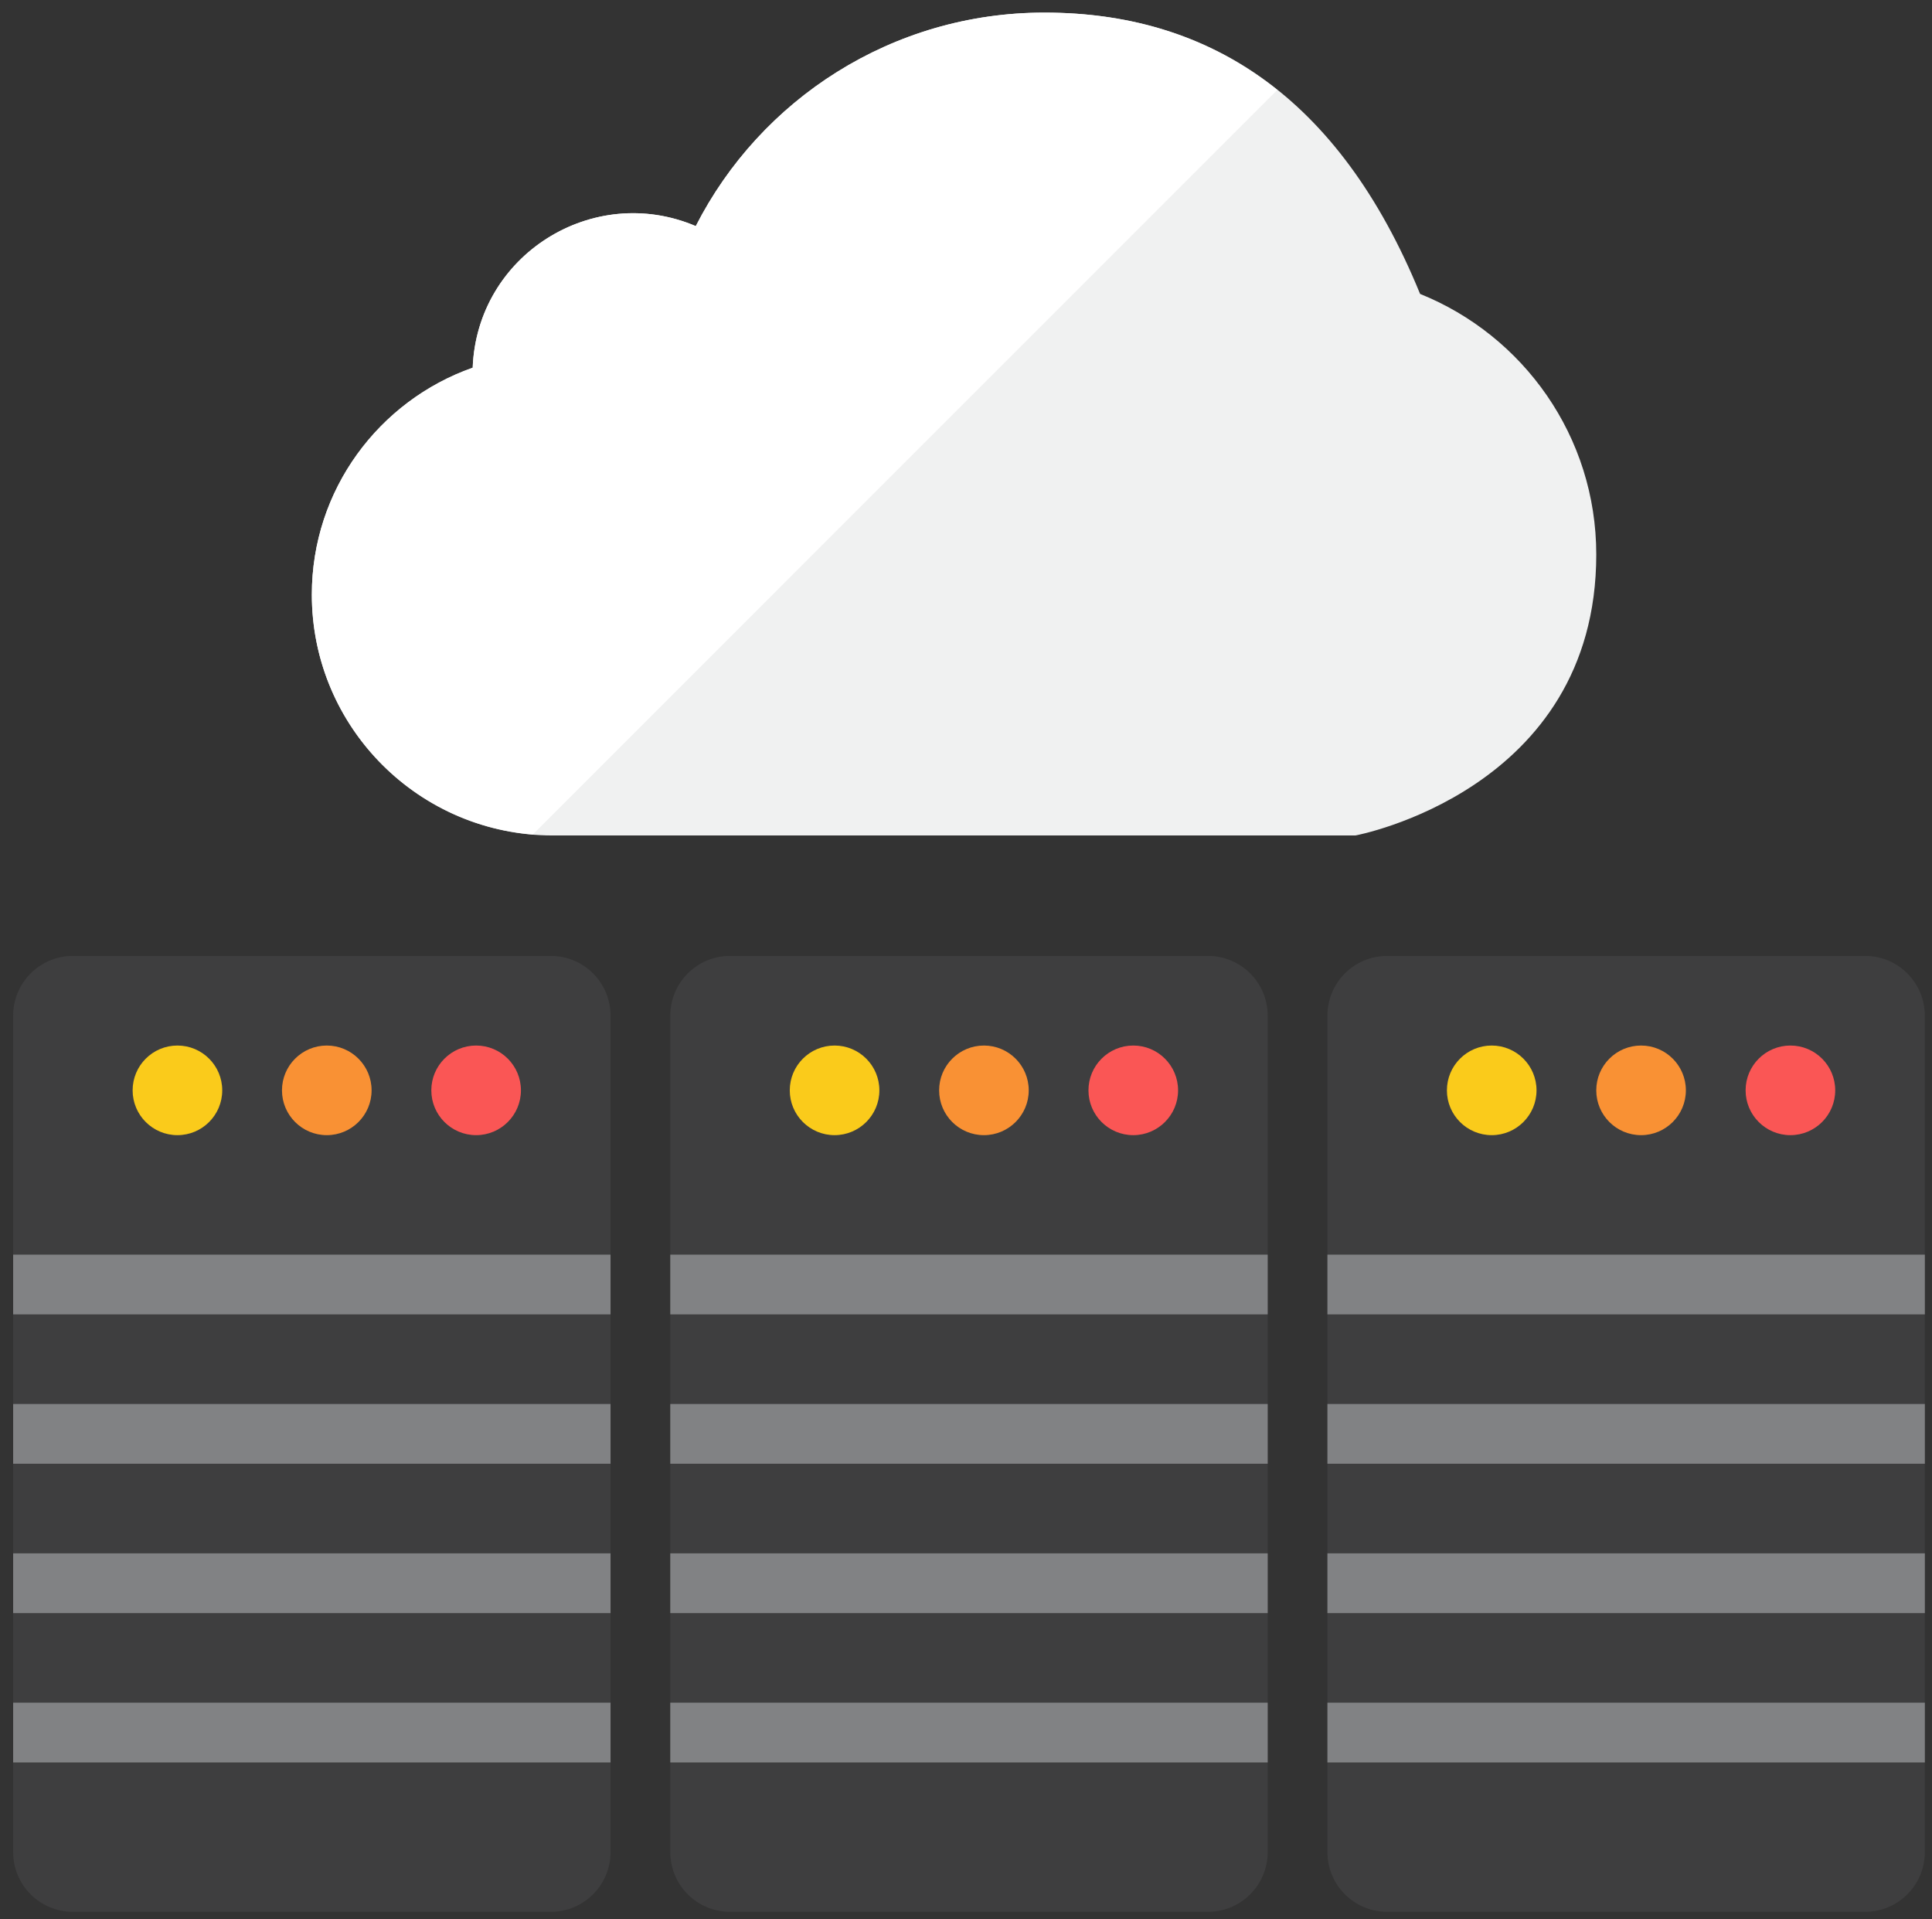 <?xml version="1.0" encoding="UTF-8" standalone="no"?>
<svg width="147px" height="146px" viewBox="0 0 147 146" version="1.1" xmlns="http://www.w3.org/2000/svg" xmlns:xlink="http://www.w3.org/1999/xlink" xmlns:sketch="http://www.bohemiancoding.com/sketch/ns">
    <rect x="0" y="0" width="147" height="146" fill="#333333" stroke="none"/>
    <!-- Generator: Sketch 3.2.2 (9983) - http://www.bohemiancoding.com/sketch -->
    <title>z</title>
    <desc>Created with Sketch.</desc>
    <defs></defs>
    <g id="Page-1" stroke="none" stroke-width="1" fill="none" fill-rule="evenodd" sketch:type="MSPage">
        <g id="z" sketch:type="MSArtboardGroup">
            <g id="Group" sketch:type="MSLayerGroup" transform="translate(1, 0)">
                <path d="M95.455,140.909 C95.455,143.42 93.42,145.455 90.909,145.455 L54.545,145.455 C52.034,145.455 50,143.42 50,140.909 L50,77.273 C50,74.761 52.034,72.727 54.545,72.727 L90.909,72.727 C93.42,72.727 95.455,74.761 95.455,77.273 L95.455,140.909 L95.455,140.909 Z" id="Shape" fill="#3E3E3F" sketch:type="MSShapeGroup"></path>
                <path d="M145.455,140.909 C145.455,143.42 143.42,145.455 140.909,145.455 L104.545,145.455 C102.034,145.455 100,143.42 100,140.909 L100,77.273 C100,74.761 102.034,72.727 104.545,72.727 L140.909,72.727 C143.42,72.727 145.455,74.761 145.455,77.273 L145.455,140.909 L145.455,140.909 Z" id="Shape" fill="#3E3E3F" sketch:type="MSShapeGroup"></path>
                <path d="M45.455,140.909 C45.455,143.42 43.42,145.455 40.909,145.455 L4.545,145.455 C2.034,145.455 0,143.42 0,140.909 L0,77.273 C0,74.761 2.034,72.727 4.545,72.727 L40.909,72.727 C43.42,72.727 45.455,74.761 45.455,77.273 L45.455,140.909 L45.455,140.909 Z" id="Shape" fill="#3E3E3F" sketch:type="MSShapeGroup"></path>
                <circle id="Oval" fill="#FA5655" sketch:type="MSShapeGroup" cx="35.227" cy="82.955" r="3.409"></circle>
                <circle id="Oval" fill="#F99134" sketch:type="MSShapeGroup" cx="23.864" cy="82.955" r="3.409"></circle>
                <circle id="Oval" fill="#FACB1B" sketch:type="MSShapeGroup" cx="12.5" cy="82.955" r="3.409"></circle>
                <path d="M120.455,42.186 C120.455,33.2 114.905,25.523 107.05,22.361 C100.827,7.143 90.773,0.959 78.461,0.959 C66.889,0.959 56.857,7.555 51.939,17.202 C44.114,13.87 35.291,19.405 34.966,27.975 C27.843,30.486 22.727,37.257 22.727,45.241 C22.727,55.361 30.932,63.564 41.05,63.564 L102.13,63.564 C102.13,63.566 120.455,60.166 120.455,42.186 L120.455,42.186 Z" id="Shape" fill="#F0F1F1" sketch:type="MSShapeGroup"></path>
                <path d="M78.461,0.959 C66.889,0.959 56.857,7.555 51.939,17.202 C44.114,13.87 35.291,19.405 34.966,27.975 C27.843,30.486 22.727,37.257 22.727,45.241 C22.727,54.85 30.13,62.718 39.541,63.489 L96.184,6.843 C91.098,2.784 85.114,0.959 78.461,0.959 L78.461,0.959 Z" id="Shape" fill="#FFFFFF" sketch:type="MSShapeGroup"></path>
                <circle id="Oval" fill="#FA5655" sketch:type="MSShapeGroup" cx="85.227" cy="82.955" r="3.409"></circle>
                <circle id="Oval" fill="#F99134" sketch:type="MSShapeGroup" cx="73.864" cy="82.955" r="3.409"></circle>
                <circle id="Oval" fill="#FACB1B" sketch:type="MSShapeGroup" cx="62.5" cy="82.955" r="3.409"></circle>
                <circle id="Oval" fill="#FA5655" sketch:type="MSShapeGroup" cx="135.227" cy="82.955" r="3.409"></circle>
                <circle id="Oval" fill="#F99134" sketch:type="MSShapeGroup" cx="123.864" cy="82.955" r="3.409"></circle>
                <circle id="Oval" fill="#FACB1B" sketch:type="MSShapeGroup" cx="112.5" cy="82.955" r="3.409"></circle>
                <rect id="Rectangle-path" fill="#818284" sketch:type="MSShapeGroup" x="0" y="129.545" width="45.455" height="4.545"></rect>
                <rect id="Rectangle-path" fill="#818284" sketch:type="MSShapeGroup" x="0" y="118.182" width="45.455" height="4.545"></rect>
                <rect id="Rectangle-path" fill="#818284" sketch:type="MSShapeGroup" x="0" y="106.818" width="45.455" height="4.545"></rect>
                <rect id="Rectangle-path" fill="#818284" sketch:type="MSShapeGroup" x="0" y="95.455" width="45.455" height="4.545"></rect>
                <rect id="Rectangle-path" fill="#818284" sketch:type="MSShapeGroup" x="50" y="129.545" width="45.455" height="4.545"></rect>
                <rect id="Rectangle-path" fill="#818284" sketch:type="MSShapeGroup" x="50" y="118.182" width="45.455" height="4.545"></rect>
                <rect id="Rectangle-path" fill="#818284" sketch:type="MSShapeGroup" x="50" y="106.818" width="45.455" height="4.545"></rect>
                <rect id="Rectangle-path" fill="#818284" sketch:type="MSShapeGroup" x="50" y="95.455" width="45.455" height="4.545"></rect>
                <rect id="Rectangle-path" fill="#818284" sketch:type="MSShapeGroup" x="100" y="129.545" width="45.455" height="4.545"></rect>
                <rect id="Rectangle-path" fill="#818284" sketch:type="MSShapeGroup" x="100" y="118.182" width="45.455" height="4.545"></rect>
                <rect id="Rectangle-path" fill="#818284" sketch:type="MSShapeGroup" x="100" y="106.818" width="45.455" height="4.545"></rect>
                <rect id="Rectangle-path" fill="#818284" sketch:type="MSShapeGroup" x="100" y="95.455" width="45.455" height="4.545"></rect>
            </g>
        </g>
    </g>
</svg>